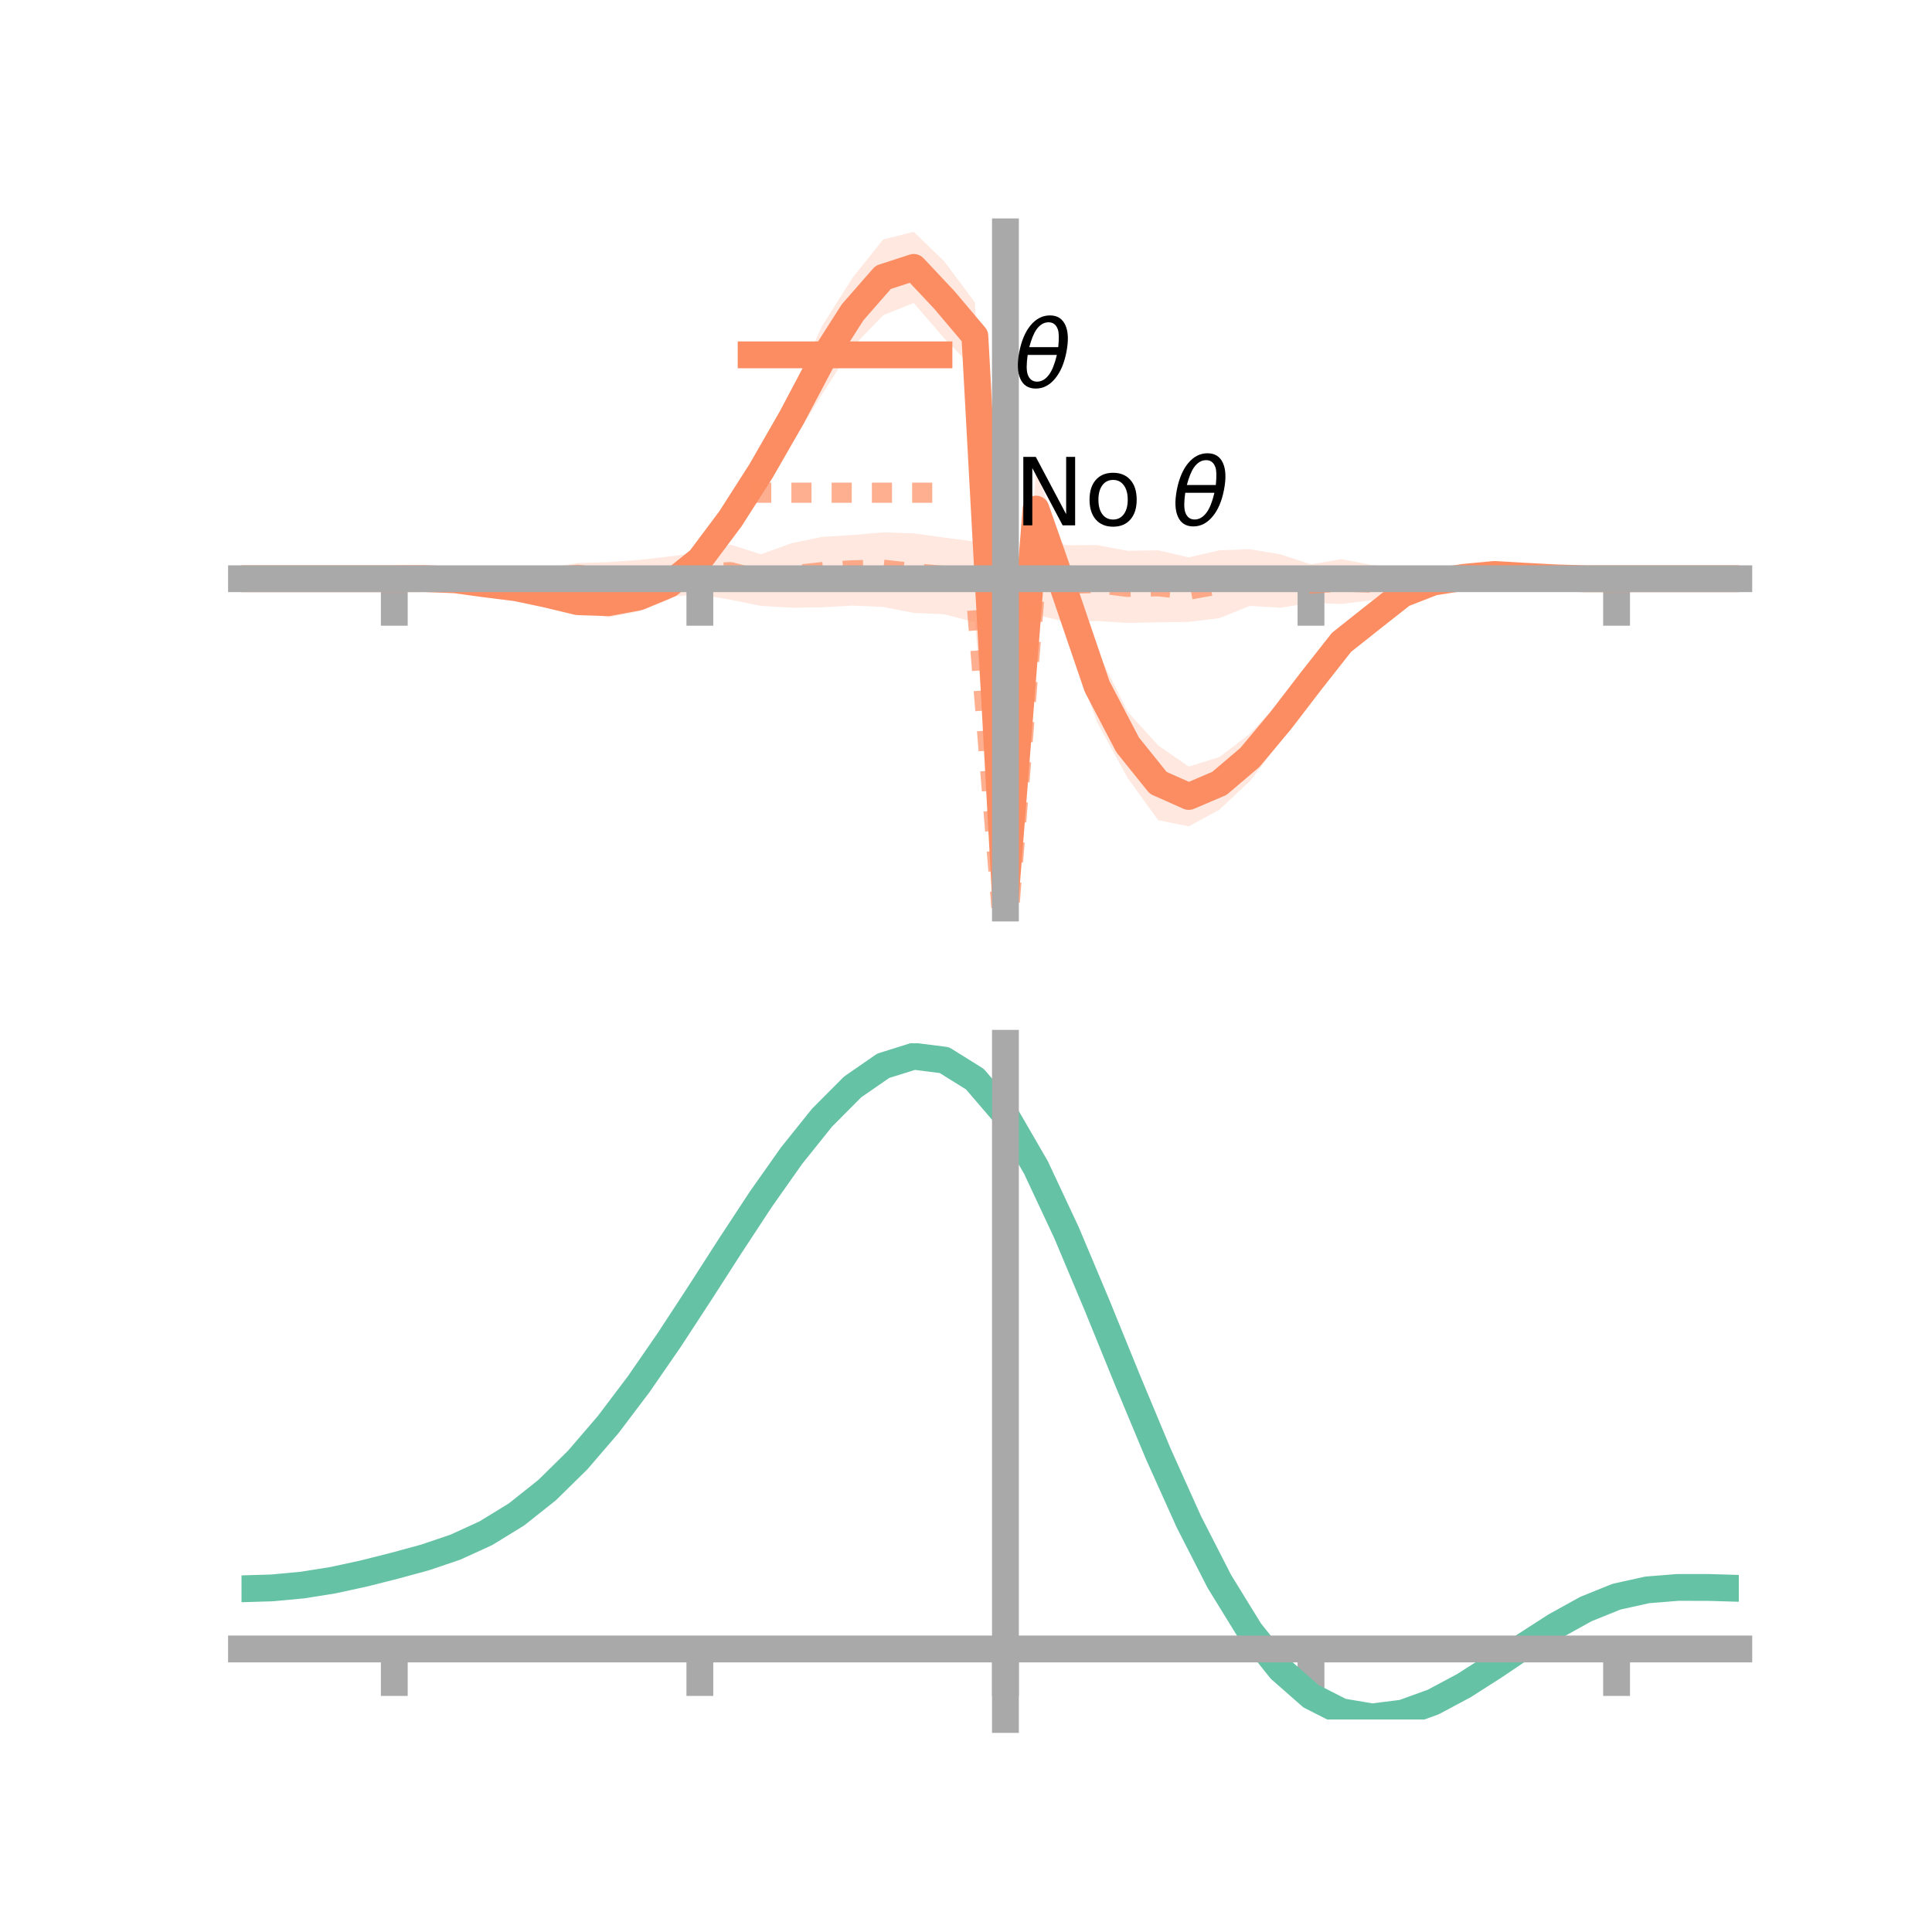 <?xml version="1.0" encoding="utf-8" standalone="no"?>
<!DOCTYPE svg PUBLIC "-//W3C//DTD SVG 1.1//EN"
  "http://www.w3.org/Graphics/SVG/1.1/DTD/svg11.dtd">
<!-- Created with matplotlib (https://matplotlib.org/) -->
<svg height="144pt" version="1.1" viewBox="0 0 144 144" width="144pt" xmlns="http://www.w3.org/2000/svg" xmlns:xlink="http://www.w3.org/1999/xlink">
 <defs>
  <style type="text/css">*{stroke-linecap:butt;stroke-linejoin:round;}</style>
 </defs>
 <g id="figure_1">
  <g id="patch_1">
   <path d="M 0 144 
L 144 144 
L 144 0 
L 0 0 
z
" style="fill:none;"/>
  </g>
  <g id="axes_1">
   <g id="patch_2">
    <path d="M 18 67.68 
L 129.6 67.68 
L 129.6 17.28 
L 18 17.28 
z
" style="fill:none;"/>
   </g>
   <g id="PolyCollection_1">
    <path clip-path="url(#p409922bb9a)" d="M 18 43.135 
L 18 43.135 
L 20.278 43.135 
L 22.555 43.135 
L 24.833 43.135 
L 27.11 43.135 
L 29.388 43.135 
L 31.665 43.069 
L 33.943 43.037 
L 36.22 43.235 
L 38.498 43.417 
L 40.776 43.735 
L 43.053 44.197 
L 45.331 43.829 
L 47.608 43.424 
L 49.886 42.418 
L 52.163 40.425 
L 54.441 37.178 
L 56.718 33.391 
L 58.996 29.22 
L 61.273 24.301 
L 63.551 20.694 
L 65.829 17.846 
L 68.106 17.28 
L 70.384 19.484 
L 72.661 22.539 
L 74.939 66.035 
L 77.216 35.095 
L 79.494 41.351 
L 81.771 48.501 
L 84.049 53.047 
L 86.327 55.561 
L 88.604 57.138 
L 90.882 56.427 
L 93.159 54.697 
L 95.437 52.206 
L 97.714 49.441 
L 99.992 46.863 
L 102.269 45.016 
L 104.547 43.202 
L 106.824 42.702 
L 109.102 42.515 
L 111.38 42.416 
L 113.657 42.642 
L 115.935 42.9 
L 118.212 43.086 
L 120.49 43.135 
L 122.767 43.135 
L 125.045 43.135 
L 127.322 43.135 
L 129.6 43.135 
L 129.6 43.135 
L 129.6 43.135 
L 127.322 43.135 
L 125.045 43.135 
L 122.767 43.135 
L 120.49 43.135 
L 118.212 43.191 
L 115.935 43.238 
L 113.657 43.256 
L 111.38 43.218 
L 109.102 43.548 
L 106.824 44.069 
L 104.547 45.347 
L 102.269 47.117 
L 99.992 48.882 
L 97.714 52.089 
L 95.437 55.263 
L 93.159 58.217 
L 90.882 60.356 
L 88.604 61.588 
L 86.327 61.138 
L 84.049 57.99 
L 81.771 53.828 
L 79.494 47.619 
L 77.216 40.796 
L 74.939 67.68 
L 72.661 27.558 
L 70.384 25.227 
L 68.106 22.583 
L 65.829 23.496 
L 63.551 25.852 
L 61.273 29.38 
L 58.996 33.07 
L 56.718 36.829 
L 54.441 40.162 
L 52.163 43.007 
L 49.886 44.677 
L 47.608 45.571 
L 45.331 46.015 
L 43.053 45.496 
L 40.776 44.858 
L 38.498 44.211 
L 36.22 43.826 
L 33.943 43.396 
L 31.665 43.183 
L 29.388 43.135 
L 27.11 43.135 
L 24.833 43.135 
L 22.555 43.135 
L 20.278 43.135 
L 18 43.135 
z
" style="fill:#fc8d62;fill-opacity:0.2;"/>
   </g>
   <g id="PolyCollection_2">
    <path clip-path="url(#p409922bb9a)" d="M 18 43.135 
L 18 43.135 
L 20.278 43.135 
L 22.555 43.135 
L 24.833 43.135 
L 27.11 43.135 
L 29.388 43.135 
L 31.665 43.049 
L 33.943 42.909 
L 36.22 42.828 
L 38.498 42.706 
L 40.776 42.312 
L 43.053 41.963 
L 45.331 41.899 
L 47.608 41.735 
L 49.886 41.479 
L 52.163 41.165 
L 54.441 40.59 
L 56.718 41.311 
L 58.996 40.489 
L 61.273 40.016 
L 63.551 39.877 
L 65.829 39.677 
L 68.106 39.756 
L 70.384 40.069 
L 72.661 40.366 
L 74.939 70.282 
L 77.216 40.066 
L 79.494 40.64 
L 81.771 40.631 
L 84.049 41.054 
L 86.327 41.015 
L 88.604 41.547 
L 90.882 41.016 
L 93.159 40.935 
L 95.437 41.318 
L 97.714 42.062 
L 99.992 41.677 
L 102.269 42.112 
L 104.547 42.317 
L 106.824 42.671 
L 109.102 42.361 
L 111.38 42.523 
L 113.657 42.743 
L 115.935 43.004 
L 118.212 43.073 
L 120.49 43.135 
L 122.767 43.135 
L 125.045 43.135 
L 127.322 43.135 
L 129.6 43.135 
L 129.6 43.135 
L 129.6 43.135 
L 127.322 43.135 
L 125.045 43.135 
L 122.767 43.135 
L 120.49 43.135 
L 118.212 43.209 
L 115.935 43.353 
L 113.657 43.519 
L 111.38 43.727 
L 109.102 43.974 
L 106.824 44.272 
L 104.547 44.517 
L 102.269 44.74 
L 99.992 45.015 
L 97.714 44.933 
L 95.437 45.296 
L 93.159 45.16 
L 90.882 46.074 
L 88.604 46.352 
L 86.327 46.381 
L 84.049 46.43 
L 81.771 46.288 
L 79.494 46.378 
L 77.216 45.811 
L 74.939 72.32 
L 72.661 46.383 
L 70.384 45.784 
L 68.106 45.681 
L 65.829 45.24 
L 63.551 45.137 
L 61.273 45.267 
L 58.996 45.297 
L 56.718 45.159 
L 54.441 44.699 
L 52.163 44.314 
L 49.886 44.477 
L 47.608 44.217 
L 45.331 44.192 
L 43.053 43.713 
L 40.776 43.841 
L 38.498 43.752 
L 36.22 43.501 
L 33.943 43.289 
L 31.665 43.202 
L 29.388 43.135 
L 27.11 43.135 
L 24.833 43.135 
L 22.555 43.135 
L 20.278 43.135 
L 18 43.135 
z
" style="fill:#fc8d62;fill-opacity:0.2;"/>
   </g>
   <g id="matplotlib.axis_1">
    <g id="xtick_1">
     <g id="line2d_1">
      <defs>
       <path d="M 0 0 
L 0 3.5 
" id="m668a64805f" style="stroke:#a9a9a9;stroke-width:2;"/>
      </defs>
      <g>
       <use style="fill:#a9a9a9;stroke:#a9a9a9;stroke-width:2;" x="29.388" xlink:href="#m668a64805f" y="43.135"/>
      </g>
     </g>
    </g>
    <g id="xtick_2">
     <g id="line2d_2">
      <g>
       <use style="fill:#a9a9a9;stroke:#a9a9a9;stroke-width:2;" x="52.163" xlink:href="#m668a64805f" y="43.135"/>
      </g>
     </g>
    </g>
    <g id="xtick_3">
     <g id="line2d_3">
      <g>
       <use style="fill:#a9a9a9;stroke:#a9a9a9;stroke-width:2;" x="74.939" xlink:href="#m668a64805f" y="43.135"/>
      </g>
     </g>
    </g>
    <g id="xtick_4">
     <g id="line2d_4">
      <g>
       <use style="fill:#a9a9a9;stroke:#a9a9a9;stroke-width:2;" x="97.714" xlink:href="#m668a64805f" y="43.135"/>
      </g>
     </g>
    </g>
    <g id="xtick_5">
     <g id="line2d_5">
      <g>
       <use style="fill:#a9a9a9;stroke:#a9a9a9;stroke-width:2;" x="120.49" xlink:href="#m668a64805f" y="43.135"/>
      </g>
     </g>
    </g>
   </g>
   <g id="matplotlib.axis_2"/>
   <g id="line2d_6">
    <path clip-path="url(#p409922bb9a)" d="M 18 43.135 
L 20.278 43.135 
L 22.555 43.135 
L 24.833 43.135 
L 27.11 43.135 
L 29.388 43.135 
L 31.665 43.126 
L 33.943 43.216 
L 36.22 43.53 
L 38.498 43.814 
L 40.776 44.296 
L 43.053 44.846 
L 45.331 44.922 
L 47.608 44.497 
L 49.886 43.547 
L 52.163 41.716 
L 54.441 38.67 
L 56.718 35.11 
L 58.996 31.145 
L 61.273 26.841 
L 63.551 23.273 
L 65.829 20.671 
L 68.106 19.931 
L 70.384 22.355 
L 72.661 25.049 
L 74.939 66.858 
L 77.216 37.946 
L 79.494 44.485 
L 81.771 51.165 
L 84.049 55.518 
L 86.327 58.35 
L 88.604 59.363 
L 90.882 58.392 
L 93.159 56.457 
L 95.437 53.734 
L 97.714 50.765 
L 99.992 47.873 
L 102.269 46.066 
L 104.547 44.275 
L 106.824 43.386 
L 109.102 43.032 
L 111.38 42.817 
L 113.657 42.949 
L 115.935 43.069 
L 118.212 43.139 
L 120.49 43.135 
L 122.767 43.135 
L 125.045 43.135 
L 127.322 43.135 
L 129.6 43.135 
" style="fill:none;stroke:#fc8d62;stroke-linecap:square;stroke-width:2;"/>
   </g>
   <g id="line2d_7">
    <path clip-path="url(#p409922bb9a)" d="M 18 43.135 
L 20.278 43.135 
L 22.555 43.135 
L 24.833 43.135 
L 27.11 43.135 
L 29.388 43.135 
L 31.665 43.126 
L 33.943 43.099 
L 36.22 43.164 
L 38.498 43.229 
L 40.776 43.076 
L 43.053 42.838 
L 45.331 43.046 
L 47.608 42.976 
L 49.886 42.978 
L 52.163 42.739 
L 54.441 42.645 
L 56.718 43.235 
L 58.996 42.893 
L 61.273 42.641 
L 63.551 42.507 
L 65.829 42.458 
L 68.106 42.719 
L 70.384 42.926 
L 72.661 43.374 
L 74.939 71.301 
L 77.216 42.938 
L 79.494 43.509 
L 81.771 43.459 
L 84.049 43.742 
L 86.327 43.698 
L 88.604 43.949 
L 90.882 43.545 
L 93.159 43.048 
L 95.437 43.307 
L 97.714 43.498 
L 99.992 43.346 
L 102.269 43.426 
L 104.547 43.417 
L 106.824 43.472 
L 109.102 43.167 
L 111.38 43.125 
L 113.657 43.131 
L 115.935 43.178 
L 118.212 43.141 
L 120.49 43.135 
L 122.767 43.135 
L 125.045 43.135 
L 127.322 43.135 
L 129.6 43.135 
" style="fill:none;stroke:#fc8d62;stroke-dasharray:1.5,1.5;stroke-dashoffset:0;stroke-opacity:0.7;stroke-width:1.5;"/>
   </g>
   <g id="patch_3">
    <path d="M 74.939 67.68 
L 74.939 17.28 
" style="fill:none;stroke:#a9a9a9;stroke-linecap:square;stroke-linejoin:miter;stroke-width:2;"/>
   </g>
   <g id="patch_4">
    <path d="M 129.6 67.68 
L 129.6 17.28 
" style="fill:none;"/>
   </g>
   <g id="patch_5">
    <path d="M 18 43.135 
L 129.6 43.135 
" style="fill:none;stroke:#a9a9a9;stroke-linecap:square;stroke-linejoin:miter;stroke-width:2;"/>
   </g>
   <g id="patch_6">
    <path d="M 18 17.28 
L 129.6 17.28 
" style="fill:none;"/>
   </g>
   <g id="legend_1">
    <g id="line2d_8">
     <path d="M 55.985 26.449 
L 69.985 26.449 
" style="fill:none;stroke:#fc8d62;stroke-linecap:square;stroke-width:2;"/>
    </g>
    <g id="line2d_9"/>
    <g id="text_1">
     <!-- $\theta$ -->
     <g transform="translate(75.585 28.899)scale(0.07 -0.07)">
      <defs>
       <path d="M 45.516 34.672 
L 14.453 34.672 
Q 12.359 20.062 14.5 13.875 
Q 17.188 6.25 24.469 6.25 
Q 31.781 6.25 37.359 13.922 
Q 42.234 20.656 45.516 34.672 
z
M 47.016 42.969 
Q 48.344 56.844 46.625 61.719 
Q 43.953 69.438 36.766 69.438 
Q 29.297 69.438 23.828 61.812 
Q 19.531 55.672 16.156 42.969 
z
M 38.188 76.766 
Q 49.906 76.766 54.594 66.406 
Q 59.281 56.109 55.719 37.844 
Q 52.203 19.625 43.453 9.281 
Q 34.766 -1.125 23.047 -1.125 
Q 11.281 -1.125 6.641 9.281 
Q 2 19.625 5.516 37.844 
Q 9.078 56.109 17.719 66.406 
Q 26.422 76.766 38.188 76.766 
z
" id="DejaVuSans-Oblique-952"/>
      </defs>
      <use transform="translate(0 0.234)" xlink:href="#DejaVuSans-Oblique-952"/>
     </g>
    </g>
    <g id="line2d_10">
     <path d="M 55.985 36.724 
L 69.985 36.724 
" style="fill:none;stroke:#fc8d62;stroke-dasharray:1.5,1.5;stroke-dashoffset:0;stroke-opacity:0.7;stroke-width:1.5;"/>
    </g>
    <g id="line2d_11"/>
    <g id="text_2">
     <!-- No $\theta$ -->
     <g transform="translate(75.585 39.174)scale(0.07 -0.07)">
      <defs>
       <path d="M 9.812 72.906 
L 23.094 72.906 
L 55.422 11.922 
L 55.422 72.906 
L 64.984 72.906 
L 64.984 0 
L 51.703 0 
L 19.391 60.984 
L 19.391 0 
L 9.812 0 
z
" id="DejaVuSans-78"/>
       <path d="M 30.609 48.391 
Q 23.391 48.391 19.188 42.75 
Q 14.984 37.109 14.984 27.297 
Q 14.984 17.484 19.156 11.844 
Q 23.344 6.203 30.609 6.203 
Q 37.797 6.203 41.984 11.859 
Q 46.188 17.531 46.188 27.297 
Q 46.188 37.016 41.984 42.703 
Q 37.797 48.391 30.609 48.391 
z
M 30.609 56 
Q 42.328 56 49.016 48.375 
Q 55.719 40.766 55.719 27.297 
Q 55.719 13.875 49.016 6.219 
Q 42.328 -1.422 30.609 -1.422 
Q 18.844 -1.422 12.172 6.219 
Q 5.516 13.875 5.516 27.297 
Q 5.516 40.766 12.172 48.375 
Q 18.844 56 30.609 56 
z
" id="DejaVuSans-111"/>
       <path id="DejaVuSans-32"/>
      </defs>
      <use transform="translate(0 0.234)" xlink:href="#DejaVuSans-78"/>
      <use transform="translate(74.805 0.234)" xlink:href="#DejaVuSans-111"/>
      <use transform="translate(135.986 0.234)" xlink:href="#DejaVuSans-32"/>
      <use transform="translate(167.773 0.234)" xlink:href="#DejaVuSans-Oblique-952"/>
     </g>
    </g>
   </g>
  </g>
  <g id="axes_2">
   <g id="patch_7">
    <path d="M 18 128.16 
L 129.6 128.16 
L 129.6 77.76 
L 18 77.76 
z
" style="fill:none;"/>
   </g>
   <g id="PolyCollection_3">
    <path clip-path="url(#p0ce278f79c)" d="M 18 118.498 
L 18 118.344 
L 20.278 118.277 
L 22.555 118.059 
L 24.833 117.683 
L 27.11 117.172 
L 29.388 116.581 
L 31.665 115.945 
L 33.943 115.157 
L 36.22 114.097 
L 38.498 112.674 
L 40.776 110.834 
L 43.053 108.555 
L 45.331 105.851 
L 47.608 102.772 
L 49.886 99.397 
L 52.163 95.831 
L 54.441 92.202 
L 56.718 88.655 
L 58.996 85.347 
L 61.273 82.441 
L 63.551 80.102 
L 65.829 78.491 
L 68.106 77.76 
L 70.384 78.052 
L 72.661 79.494 
L 74.939 82.192 
L 77.216 86.185 
L 79.494 91.124 
L 81.771 96.621 
L 84.049 102.307 
L 86.327 107.859 
L 88.604 113.005 
L 90.882 117.534 
L 93.159 121.295 
L 95.437 124.2 
L 97.714 126.222 
L 99.992 127.389 
L 102.269 127.778 
L 104.547 127.499 
L 106.824 126.684 
L 109.102 125.482 
L 111.38 124.045 
L 113.657 122.527 
L 115.935 121.072 
L 118.212 119.821 
L 120.49 118.903 
L 122.767 118.4 
L 125.045 118.22 
L 127.322 118.228 
L 129.6 118.303 
L 129.6 118.47 
L 129.6 118.47 
L 127.322 118.411 
L 125.045 118.416 
L 122.767 118.604 
L 120.49 119.108 
L 118.212 120.029 
L 115.935 121.295 
L 113.657 122.778 
L 111.38 124.332 
L 109.102 125.805 
L 106.824 127.036 
L 104.547 127.87 
L 102.269 128.16 
L 99.992 127.78 
L 97.714 126.632 
L 95.437 124.657 
L 93.159 121.837 
L 90.882 118.197 
L 88.604 113.82 
L 86.327 108.845 
L 84.049 103.474 
L 81.771 97.968 
L 79.494 92.641 
L 77.216 87.852 
L 74.939 83.982 
L 72.661 81.37 
L 70.384 79.975 
L 68.106 79.69 
L 65.829 80.386 
L 63.551 81.926 
L 61.273 84.16 
L 58.996 86.934 
L 56.718 90.089 
L 54.441 93.471 
L 52.163 96.932 
L 49.886 100.334 
L 47.608 103.558 
L 45.331 106.506 
L 43.053 109.101 
L 40.776 111.298 
L 38.498 113.077 
L 36.22 114.453 
L 33.943 115.476 
L 31.665 116.23 
L 29.388 116.833 
L 27.11 117.39 
L 24.833 117.869 
L 22.555 118.221 
L 20.278 118.428 
L 18 118.498 
z
" style="fill:#66c2a5;fill-opacity:0.2;"/>
   </g>
   <g id="matplotlib.axis_3">
    <g id="xtick_6">
     <g id="line2d_12">
      <g>
       <use style="fill:#a9a9a9;stroke:#a9a9a9;stroke-width:2;" x="29.388" xlink:href="#m668a64805f" y="122.904"/>
      </g>
     </g>
    </g>
    <g id="xtick_7">
     <g id="line2d_13">
      <g>
       <use style="fill:#a9a9a9;stroke:#a9a9a9;stroke-width:2;" x="52.163" xlink:href="#m668a64805f" y="122.904"/>
      </g>
     </g>
    </g>
    <g id="xtick_8">
     <g id="line2d_14">
      <g>
       <use style="fill:#a9a9a9;stroke:#a9a9a9;stroke-width:2;" x="74.939" xlink:href="#m668a64805f" y="122.904"/>
      </g>
     </g>
    </g>
    <g id="xtick_9">
     <g id="line2d_15">
      <g>
       <use style="fill:#a9a9a9;stroke:#a9a9a9;stroke-width:2;" x="97.714" xlink:href="#m668a64805f" y="122.904"/>
      </g>
     </g>
    </g>
    <g id="xtick_10">
     <g id="line2d_16">
      <g>
       <use style="fill:#a9a9a9;stroke:#a9a9a9;stroke-width:2;" x="120.49" xlink:href="#m668a64805f" y="122.904"/>
      </g>
     </g>
    </g>
   </g>
   <g id="matplotlib.axis_4"/>
   <g id="line2d_17">
    <path clip-path="url(#p0ce278f79c)" d="M 18 118.421 
L 20.278 118.352 
L 22.555 118.14 
L 24.833 117.776 
L 27.11 117.281 
L 29.388 116.707 
L 31.665 116.088 
L 33.943 115.317 
L 36.22 114.275 
L 38.498 112.876 
L 40.776 111.066 
L 43.053 108.828 
L 45.331 106.178 
L 47.608 103.165 
L 49.886 99.865 
L 52.163 96.381 
L 54.441 92.837 
L 56.718 89.372 
L 58.996 86.141 
L 61.273 83.301 
L 63.551 81.014 
L 65.829 79.438 
L 68.106 78.725 
L 70.384 79.013 
L 72.661 80.432 
L 74.939 83.087 
L 77.216 87.019 
L 79.494 91.883 
L 81.771 97.295 
L 84.049 102.891 
L 86.327 108.352 
L 88.604 113.413 
L 90.882 117.866 
L 93.159 121.566 
L 95.437 124.429 
L 97.714 126.427 
L 99.992 127.584 
L 102.269 127.969 
L 104.547 127.684 
L 106.824 126.86 
L 109.102 125.643 
L 111.38 124.189 
L 113.657 122.652 
L 115.935 121.184 
L 118.212 119.925 
L 120.49 119.006 
L 122.767 118.502 
L 125.045 118.318 
L 127.322 118.319 
L 129.6 118.386 
" style="fill:none;stroke:#66c2a5;stroke-linecap:square;stroke-width:2;"/>
   </g>
   <g id="patch_8">
    <path d="M 74.939 128.16 
L 74.939 77.76 
" style="fill:none;stroke:#a9a9a9;stroke-linecap:square;stroke-linejoin:miter;stroke-width:2;"/>
   </g>
   <g id="patch_9">
    <path d="M 129.6 128.16 
L 129.6 77.76 
" style="fill:none;"/>
   </g>
   <g id="patch_10">
    <path d="M 18 122.904 
L 129.6 122.904 
" style="fill:none;stroke:#a9a9a9;stroke-linecap:square;stroke-linejoin:miter;stroke-width:2;"/>
   </g>
   <g id="patch_11">
    <path d="M 18 77.76 
L 129.6 77.76 
" style="fill:none;"/>
   </g>
  </g>
 </g>
 <defs>
  <clipPath id="p409922bb9a">
   <rect height="50.4" width="111.6" x="18" y="17.28"/>
  </clipPath>
  <clipPath id="p0ce278f79c">
   <rect height="50.4" width="111.6" x="18" y="77.76"/>
  </clipPath>
 </defs>
</svg>
